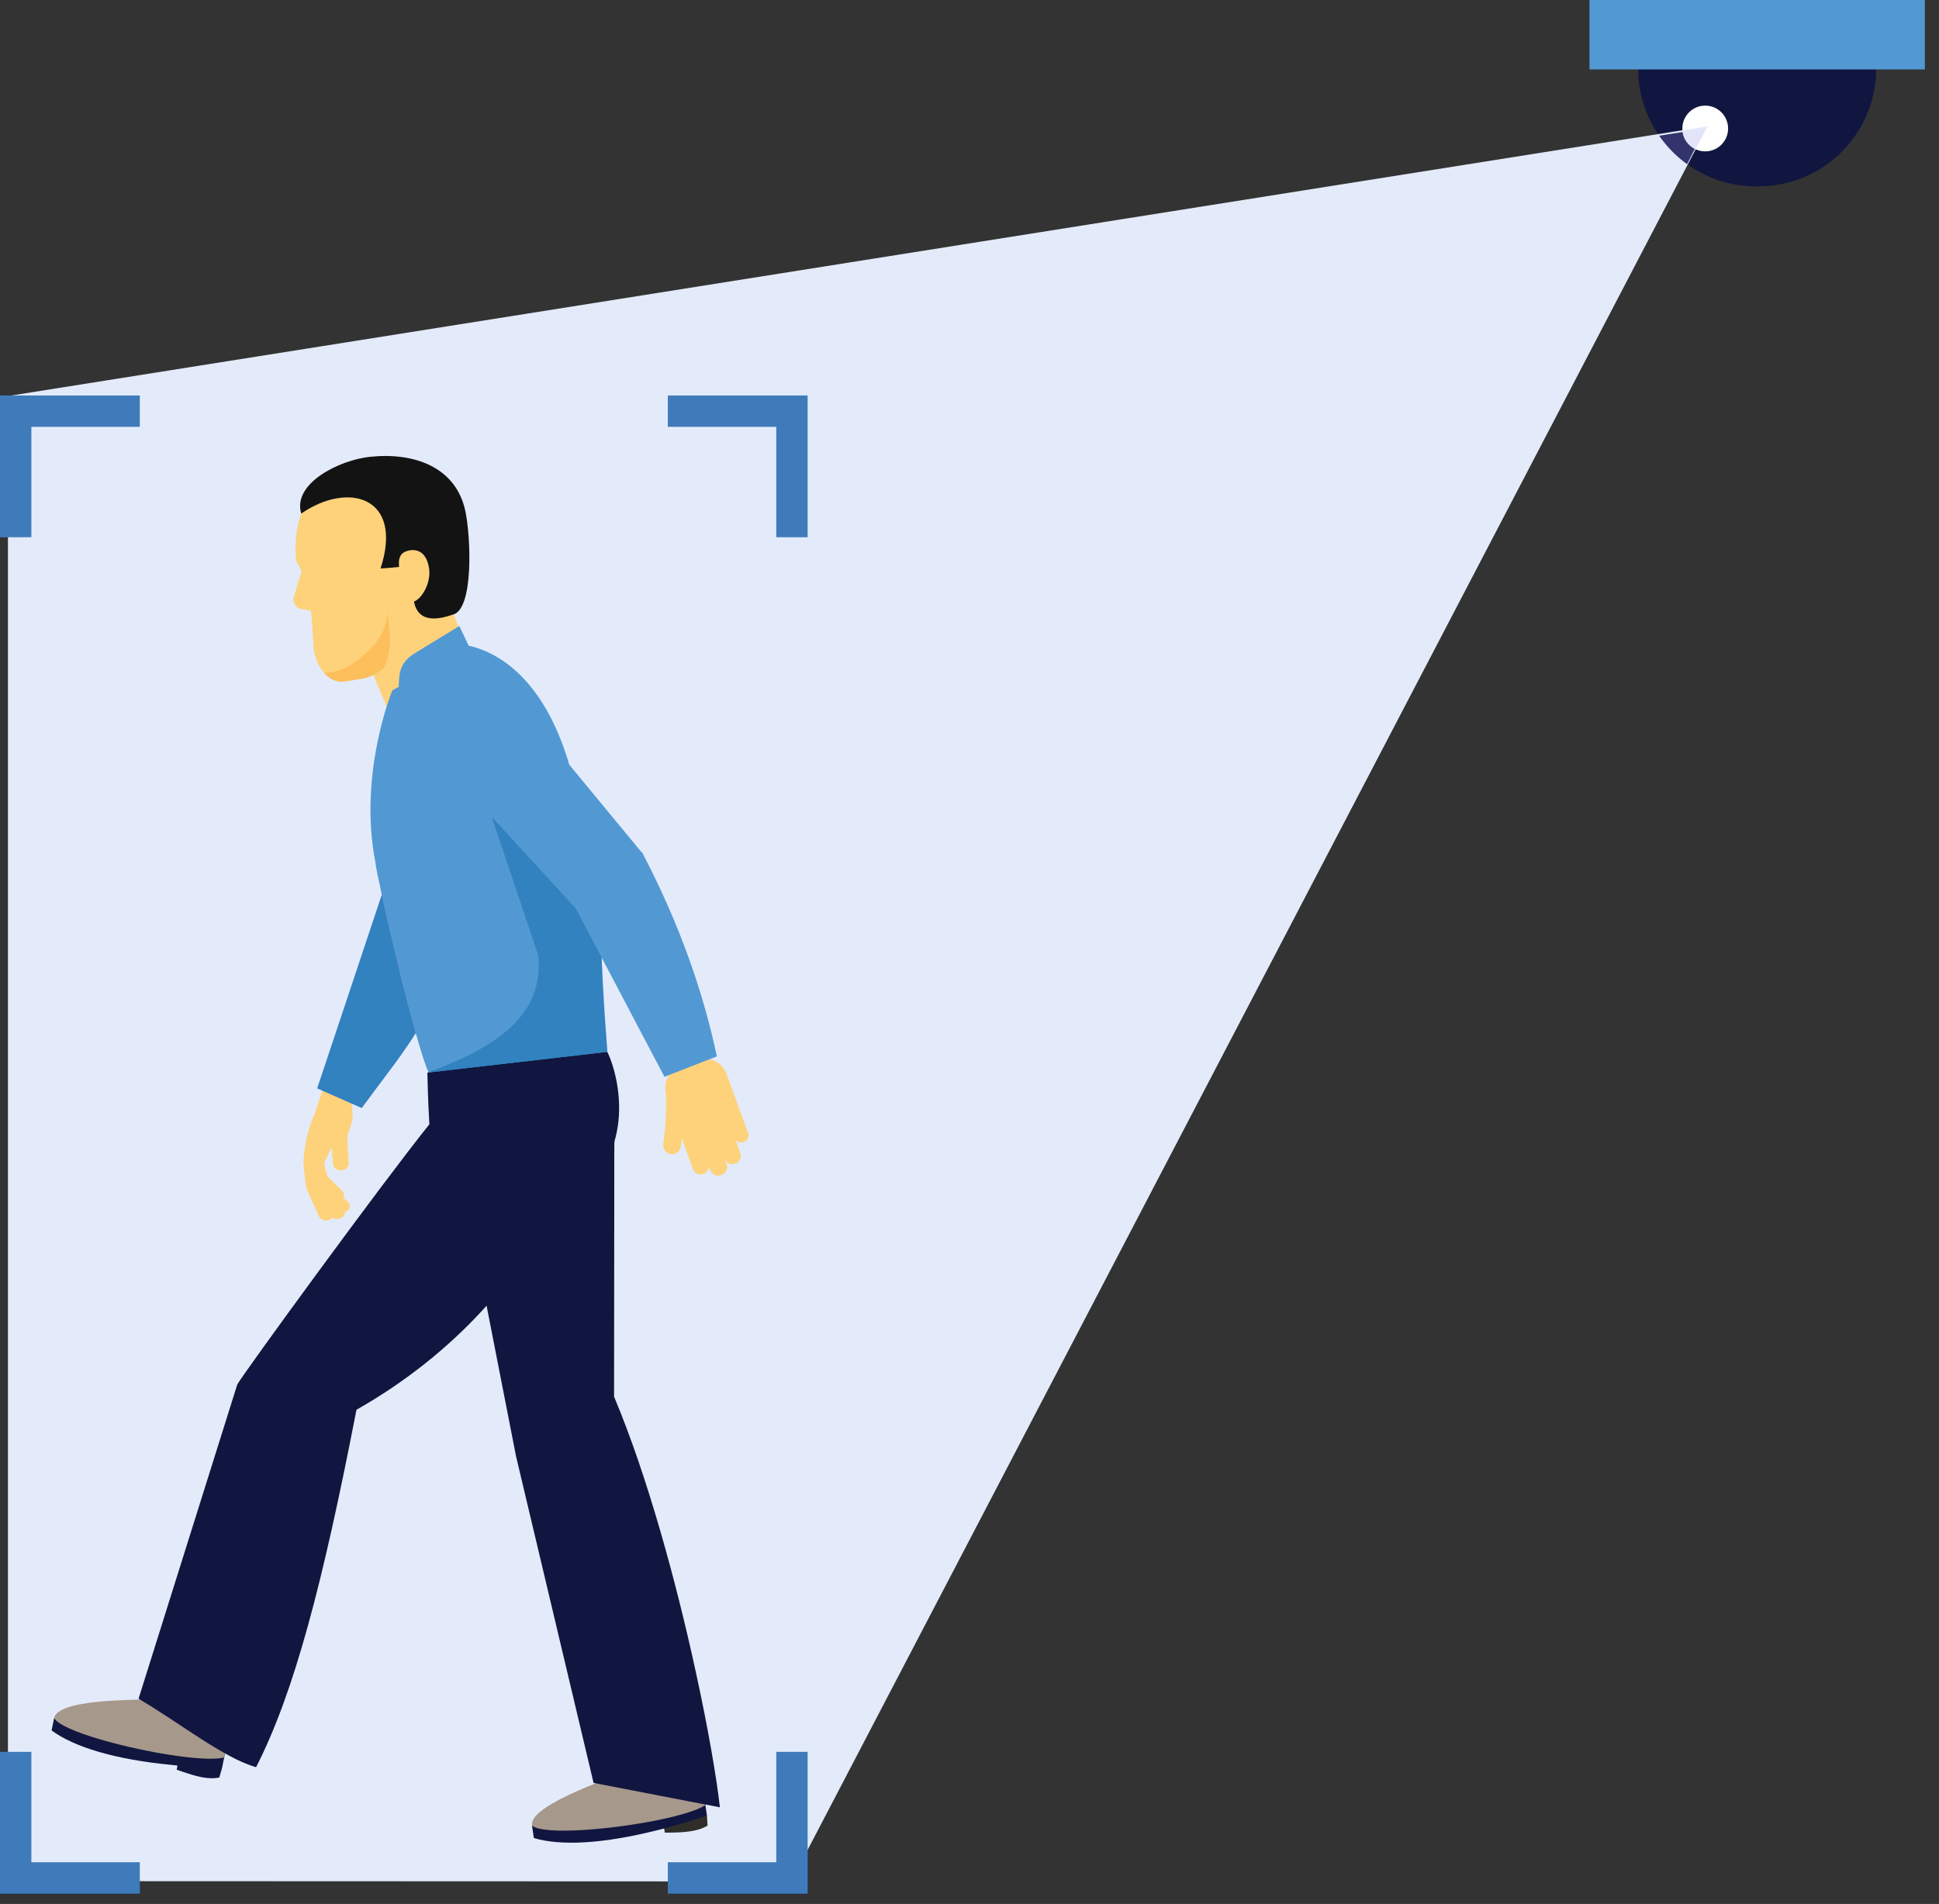 <?xml version="1.0" encoding="UTF-8" standalone="no"?>
<!DOCTYPE svg PUBLIC "-//W3C//DTD SVG 1.1//EN" "http://www.w3.org/Graphics/SVG/1.1/DTD/svg11.dtd">
<svg width="100%" height="100%" viewBox="0 0 111 109" version="1.1" xmlns="http://www.w3.org/2000/svg" xmlns:xlink="http://www.w3.org/1999/xlink" xml:space="preserve" xmlns:serif="http://www.serif.com/" style="fill-rule:evenodd;clip-rule:evenodd;stroke-linejoin:round;stroke-miterlimit:1.414;">
    <rect x="0" y="0" width="111" height="109" fill="#333333" stroke="none"/>
    <g transform="matrix(1,0,0,1,-296.526,-167.726)">
        <path d="M298.322,198.482L296.526,198.482L296.526,190.367L304.53,190.367L304.53,192.162L298.322,192.162L298.322,198.482Z" style="fill:rgb(34,67,170);fill-rule:nonzero;"/>
        <path d="M340.965,198.482L342.76,198.482L342.76,190.367L334.756,190.367L334.756,192.162L340.965,192.162L340.965,198.482Z" style="fill:rgb(34,67,170);fill-rule:nonzero;"/>
        <path d="M298.322,268.018L296.526,268.018L296.526,276.133L304.53,276.133L304.53,274.338L298.322,274.338L298.322,268.018Z" style="fill:rgb(34,67,170);fill-rule:nonzero;"/>
        <path d="M340.965,268.018L342.76,268.018L342.76,276.133L334.756,276.133L334.756,274.338L340.965,274.338L340.965,268.018Z" style="fill:rgb(34,67,170);fill-rule:nonzero;"/>
        <path d="M397.185,178.396L397.048,178.396C393.322,178.396 390.301,175.375 390.301,171.649L390.301,169.15L403.932,169.15L403.932,171.649C403.932,175.375 400.911,178.396 397.185,178.396Z" style="fill:rgb(17,22,64);fill-rule:nonzero;"/>
        <rect x="387.517" y="167.726" width="19.2" height="3.975" style="fill:rgb(82,153,211);fill-rule:nonzero;"/>
        <path d="M395.453,175.083C395.453,175.806 394.867,176.392 394.143,176.392C393.42,176.392 392.834,175.806 392.834,175.083C392.834,174.359 393.42,173.773 394.143,173.773C394.867,173.773 395.453,174.359 395.453,175.083Z" style="fill:white;fill-rule:nonzero;"/>
        <path id="_-Кривая-" serif:id="(Кривая)" d="M394.287,174.952L341.816,275.436L296.981,275.418L296.981,190.399L394.287,174.952Z" style="fill:rgb(227,235,250);"/>
        <path d="M298.322,198.482L296.818,198.482L296.526,198.482L296.526,190.367L304.53,190.367L304.53,192.162L298.322,192.162L298.322,198.482Z" style="fill:rgb(63,123,187);fill-rule:nonzero;"/>
        <path d="M342.76,198.482L340.965,198.482L340.965,196.993L340.965,192.162L334.756,192.162L334.756,190.367L342.76,190.367L342.76,198.482Z" style="fill:rgb(63,123,187);fill-rule:nonzero;"/>
        <path d="M304.53,276.133L296.526,276.133L296.526,268.018L298.322,268.018L298.322,274.338L304.53,274.338L304.53,276.133Z" style="fill:rgb(63,123,187);fill-rule:nonzero;"/>
        <path d="M342.76,276.133L334.756,276.133L334.756,274.338L340.965,274.338L340.965,273.218L340.965,268.018L342.76,268.018L342.76,276.133Z" style="fill:rgb(63,123,187);fill-rule:nonzero;"/>
        <path d="M393.105,177.125C392.484,176.676 391.942,176.125 391.505,175.496L392.849,175.285C392.915,175.708 393.182,176.063 393.549,176.25L393.105,177.125Z" style="fill:rgb(50,52,107);fill-rule:nonzero;"/>
        <path d="M393.549,176.25C393.182,176.063 392.915,175.708 392.849,175.285L394.143,175.083L393.549,176.25Z" style="fill:rgb(228,227,250);fill-rule:nonzero;"/>
        <path d="M315.083,234.242L315.127,234.581L315.276,235.076L316.105,235.882C316.221,235.995 316.243,236.153 316.175,236.279L316.444,236.541C316.599,236.692 316.586,236.92 316.416,237.052L316.272,237.127C316.272,237.253 316.202,237.375 316.073,237.448C315.858,237.57 315.577,237.518 315.438,237.336L314.45,236.041C314.376,235.866 314.17,234.333 314.17,234.333C314.141,234.117 314.319,233.925 314.567,233.904C314.823,233.882 315.054,234.026 315.083,234.242Z" style="fill:rgb(254,210,123);fill-rule:nonzero;"/>
        <path d="M316.61,230.423L316.706,231.402C316.729,231.638 316.703,231.874 316.63,232.099L316.436,232.691L316.407,232.917L316.491,234.319C316.505,234.536 316.315,234.718 316.066,234.726C315.808,234.735 315.594,234.565 315.58,234.348L315.518,233.406L315.083,234.287L314.969,235.716L315.616,237.055C315.714,237.256 315.606,237.485 315.377,237.566C315.139,237.65 314.874,237.552 314.776,237.35L314.051,235.738C314.051,235.738 313.904,234.574 313.895,234.209C313.893,234.14 313.909,234.045 313.918,233.948C313.957,233.545 314.097,232.424 314.52,231.545L315.151,229.656L316.61,230.423Z" style="fill:rgb(254,210,123);fill-rule:nonzero;"/>
        <path d="M318.61,218.279L314.688,230.032L317.234,231.155C319.444,228.115 320.896,226.649 322.505,222.345C322.88,220.867 320.169,214.056 318.61,218.279Z" style="fill:rgb(149,143,237);fill-rule:nonzero;"/>
        <path d="M317.234,231.155L316.657,230.901L314.982,230.162L314.688,230.032L318.383,218.958C318.844,221.056 319.66,224.501 320.325,226.865C319.421,228.305 318.441,229.495 317.234,231.155Z" style="fill:rgb(49,130,191);fill-rule:nonzero;"/>
        <path d="M319.149,209.334C321.229,210.564 322.505,206.895 323.396,205.438L322.027,201.515L316.751,203.654L319.149,209.334Z" style="fill:rgb(254,210,123);fill-rule:nonzero;"/>
        <path d="M315.082,206.249C315.379,206.593 315.782,206.812 316.282,206.737L317.372,206.559C317.72,206.474 318.106,206.282 318.477,206.006C319.487,205.239 320.764,202.172 320.768,202.173C321.049,202.124 321.329,202.17 321.573,202.216C322.023,202.301 322.351,202.385 322.336,201.87C322.312,200.992 323.097,199.6 323.05,198.445C322.256,193.383 319.144,194.063 317.258,194.3C315.747,194.559 314.378,195.47 313.773,197.125C313.593,197.614 313.479,198.172 313.45,198.799C313.435,199.124 313.444,199.458 313.473,199.82C313.629,200.136 313.798,200.394 313.798,200.394L313.714,200.676L313.339,201.928C313.256,202.251 313.487,202.572 313.822,202.605L314.324,202.679C314.374,203.017 314.487,204.936 314.487,204.936C314.558,205.378 314.758,205.887 315.082,206.249Z" style="fill:rgb(254,210,123);fill-rule:nonzero;"/>
        <path d="M322.423,202.919C319.083,204.094 320.473,200.068 320.473,200.068C320.473,200.068 318.821,200.25 318.311,200.273C319.648,196.158 316.464,195.266 313.771,197.127C313.252,195.416 315.928,194.064 317.713,193.877C320.263,193.611 322.628,194.474 323.165,196.982C323.478,198.44 323.662,202.678 322.423,202.919Z" style="fill:rgb(19,19,19);fill-rule:nonzero;"/>
        <path d="M321.097,200.33C321.193,201.127 320.633,202.129 320.111,202.192C319.59,202.255 319.57,201.602 319.465,200.806C319.395,200.28 319.171,199.547 319.723,199.31C320.205,199.104 320.955,199.161 321.097,200.33Z" style="fill:rgb(254,210,123);fill-rule:nonzero;"/>
        <path d="M316.09,206.752C315.678,206.752 315.34,206.548 315.082,206.249C315.085,206.25 315.089,206.25 315.092,206.25C315.412,206.25 315.733,206.183 316.031,206.068C316.497,205.891 316.914,205.605 317.295,205.281C317.675,204.957 318.03,204.592 318.287,204.163C318.547,203.735 318.709,203.24 318.694,202.738C318.772,203.297 318.853,203.86 318.842,204.424C318.832,204.972 318.734,205.52 318.477,206.006C318.285,206.149 318.088,206.27 317.895,206.365C317.716,206.453 317.54,206.518 317.372,206.559L316.282,206.737C316.216,206.747 316.152,206.752 316.09,206.752Z" style="fill:rgb(253,191,91);fill-rule:nonzero;"/>
        <path d="M331.293,227.944C330.778,228.222 321.109,229.231 321.109,229.231C320.308,227.645 318.011,217.55 318.022,217.13C317.011,211.999 318.987,207.245 318.987,207.245L319.353,207.046C319.365,206.281 319.41,205.706 320.187,205.172L322.82,203.564L323.355,204.69C325.347,205.132 327.834,206.941 329.179,211.727C330.185,215.305 330.9,218.629 330.954,221.98C330.993,224.422 331.291,227.908 331.293,227.944Z" style="fill:rgb(82,153,211);fill-rule:nonzero;"/>
        <path d="M334.381,271.507L334.397,271.593L334.446,271.869L334.544,272.405L334.586,272.644C334.696,272.642 334.808,272.64 334.918,272.641C335.685,272.629 336.466,272.586 337.031,272.239L336.996,271.67L335.606,271.583L335.366,271.568L334.414,271.509L334.381,271.507Z" style="fill:rgb(47,46,41);fill-rule:nonzero;"/>
        <path d="M326.982,272.231L327.086,272.951C328.616,273.411 331.046,273.291 334.205,272.49C334.318,272.463 334.431,272.434 334.544,272.405C334.731,272.356 334.919,272.304 335.111,272.25C335.716,272.08 336.343,271.887 336.996,271.67L336.906,271.059L336.897,270.995L336.866,270.785L335.853,270.932L335.522,270.982L334.488,271.133L326.982,272.231Z" style="fill:rgb(17,22,64);fill-rule:nonzero;"/>
        <path d="M336.906,271.059C336.654,271.237 336.193,271.416 335.606,271.583C335.258,271.685 334.868,271.781 334.446,271.87L334.335,271.895C331.547,272.478 327.594,272.802 326.982,272.232C326.911,271.739 327.678,271.152 329.093,270.48C329.232,270.417 329.376,270.35 329.53,270.28C329.637,270.234 329.747,270.187 329.862,270.134C330.009,270.073 330.16,270.008 330.317,269.943C330.425,269.899 330.537,269.854 330.648,269.81C330.804,269.748 330.964,269.688 331.128,269.622C331.319,269.548 331.515,269.473 331.717,269.398C331.93,269.319 332.149,269.241 332.375,269.159C333.448,268.774 334.269,268.694 334.895,268.796C335.805,268.943 336.304,269.474 336.581,270.009C336.723,270.284 336.808,270.56 336.857,270.786L336.897,270.994L336.906,271.059Z" style="fill:rgb(166,152,139);fill-rule:nonzero;"/>
        <path d="M322.495,232.834L326.065,251.086L330.505,269.795L330.625,269.818L336.151,270.888L336.9,271.03L337.737,271.193C337.548,269.494 337.063,266.665 336.348,263.395C335.25,258.354 333.608,252.269 331.679,247.684L331.693,233.273L331.698,233.112C331.867,230.731 331.171,229.898 328.989,228.979L327.983,229.004L322.495,232.834Z" style="fill:rgb(17,22,64);fill-rule:nonzero;"/>
        <path d="M306.641,269.039C306.746,269.077 306.85,269.111 306.955,269.149C307.078,269.192 307.199,269.233 307.326,269.27C307.929,269.466 308.541,269.599 309.079,269.487L309.238,268.94L307.959,268.389L307.844,268.339L307.738,268.294L306.861,267.915L306.818,267.989L306.771,268.266L306.684,268.801L306.641,269.039Z" style="fill:rgb(17,22,64);fill-rule:nonzero;"/>
        <path d="M299.479,266.79C300.764,267.742 303.09,268.45 306.335,268.765C306.449,268.779 306.567,268.792 306.684,268.801C306.874,268.817 307.068,268.834 307.268,268.848C307.368,268.855 307.465,268.863 307.568,268.869C308.103,268.904 308.659,268.925 309.238,268.94L309.359,268.335L309.374,268.272L309.417,268.064L308.412,267.859L308.095,267.799L307.061,267.588L299.626,266.079L299.479,266.79Z" style="fill:rgb(17,22,64);fill-rule:nonzero;"/>
        <path d="M299.626,266.079C300.017,266.824 303.84,267.857 306.659,268.251L306.771,268.266C307.146,268.318 307.5,268.355 307.824,268.379L307.959,268.389C308.567,268.431 309.061,268.417 309.359,268.335L309.374,268.272L309.406,268.063C309.436,267.831 309.45,267.546 309.408,267.238C309.394,267.141 309.378,267.038 309.348,266.939C309.259,266.578 309.077,266.209 308.742,265.895C308.601,265.761 308.431,265.635 308.232,265.524C307.678,265.216 306.879,265.015 305.74,265.015C305.498,265.015 305.268,265.013 305.038,265.014C304.825,265.018 304.615,265.021 304.411,265.028L304.155,265.035C303.905,265.04 303.9,265.043 303.895,265.042C303.775,265.045 303.654,265.049 303.54,265.057C303.368,265.062 303.203,265.074 303.043,265.08C302.918,265.089 302.799,265.096 302.682,265.106C302.515,265.119 302.355,265.132 302.205,265.144C300.647,265.299 299.725,265.593 299.626,266.079Z" style="fill:rgb(166,152,139);fill-rule:nonzero;"/>
        <path d="M304.457,264.979C306.546,266.176 309.348,268.396 311.186,268.895C313.373,264.613 314.998,258.403 316.932,248.434C322.675,245.176 326.401,240.675 328.447,236.515C332.973,234.651 332.159,229.752 331.293,227.944L320.991,229.131C321.043,231.271 321.057,230.959 321.106,232.09C318.387,235.474 310.533,246.252 310.11,246.983L304.457,264.979Z" style="fill:rgb(17,22,64);fill-rule:nonzero;"/>
        <path d="M329.546,233.192C329.737,233.079 329.925,232.97 330.116,232.861C329.941,232.977 329.749,233.09 329.546,233.192Z" style="fill:rgb(16,20,59);fill-rule:nonzero;"/>
        <path d="M320.991,229.131C321.011,229.124 321.032,229.117 321.052,229.109C321.054,229.114 321.057,229.119 321.059,229.124L320.991,229.131ZM331.215,226.952C331.138,225.925 331.024,224.266 330.974,222.787L331.223,226.805L331.215,226.952Z" style="fill:rgb(190,187,243);fill-rule:nonzero;"/>
        <path d="M331.293,227.944C331.293,227.932 331.26,227.549 331.215,226.952L331.223,226.805L331.293,227.944Z" style="fill:rgb(187,166,174);fill-rule:nonzero;"/>
        <path d="M330.739,218.982C330.586,217.743 330.358,216.495 330.073,215.225L330.526,215.534L330.739,218.982Z" style="fill:rgb(190,187,243);fill-rule:nonzero;"/>
        <path d="M321.059,229.124C321.057,229.119 321.054,229.114 321.052,229.109C324.797,227.732 327.703,225.921 327.336,222.415L323.396,210.669L330.073,215.225C330.358,216.495 330.586,217.743 330.739,218.982L330.974,222.787C331.024,224.266 331.138,225.925 331.215,226.952C331.26,227.549 331.293,227.932 331.293,227.944L321.059,229.124Z" style="fill:rgb(49,130,191);fill-rule:nonzero;"/>
        <path d="M320.991,229.131L321.059,229.124L331.293,227.944L320.991,229.131Z" style="fill:rgb(14,18,62);fill-rule:nonzero;"/>
        <path d="M335.09,229.375C334.796,229.382 334.597,229.635 334.621,229.929C334.697,231.063 334.649,232.165 334.493,233.215C334.456,233.488 334.638,233.743 334.911,233.797C335.193,233.852 335.456,233.671 335.497,233.38C335.666,232.278 335.723,231.123 335.652,229.936C335.631,229.624 335.372,229.369 335.09,229.375Z" style="fill:rgb(254,210,123);fill-rule:nonzero;"/>
        <path d="M335.197,230.519C334.947,230.609 334.823,230.876 334.91,231.118L336.192,234.654C336.28,234.895 336.547,235.02 336.788,234.932C337.038,234.841 337.163,234.575 337.076,234.333L335.793,230.797C335.706,230.556 335.439,230.431 335.197,230.519Z" style="fill:rgb(254,210,123);fill-rule:nonzero;"/>
        <path d="M336.225,230.587C335.96,230.684 335.823,230.955 335.911,231.196L337.194,234.732C337.281,234.973 337.56,235.094 337.816,235.001C338.081,234.905 338.218,234.634 338.13,234.392L336.847,230.856C336.76,230.615 336.481,230.494 336.225,230.587Z" style="fill:rgb(254,210,123);fill-rule:nonzero;"/>
        <path d="M337.02,229.927C336.764,230.019 336.636,230.287 336.723,230.529L338.006,234.065C338.093,234.306 338.364,234.429 338.61,234.34C338.865,234.247 338.994,233.979 338.907,233.738L337.624,230.202C337.537,229.961 337.266,229.837 337.02,229.927Z" style="fill:rgb(254,210,123);fill-rule:nonzero;"/>
        <path d="M337.949,229.977C337.727,230.058 337.616,230.295 337.694,230.509L338.566,232.86C338.644,233.074 338.881,233.185 339.095,233.107C339.317,233.026 339.428,232.789 339.35,232.575L338.478,230.225C338.401,230.01 338.164,229.899 337.949,229.977Z" style="fill:rgb(254,210,123);fill-rule:nonzero;"/>
        <path d="M336.61,226.882L334.356,227.699L335.204,230.037L337.458,229.22L336.61,226.882Z" style="fill:rgb(255,201,144);fill-rule:nonzero;"/>
        <path d="M338.486,231.425C338.263,231.506 338.027,231.395 337.949,231.181L338,231.323C338.088,231.564 337.963,231.831 337.722,231.919C337.472,232.009 337.205,231.885 337.117,231.643L337.165,231.775C337.253,232.016 337.128,232.283 336.886,232.371C336.636,232.461 336.37,232.337 336.282,232.095C336.37,232.337 336.245,232.603 336.003,232.691C335.753,232.782 335.486,232.657 335.399,232.416L335.074,231.519L335.016,231.359L334.692,230.467C334.434,229.757 334.802,228.972 335.512,228.714L336.373,228.402C337.083,228.144 337.868,228.511 338.126,229.222L338.449,230.114L338.507,230.274L338.733,230.896C338.811,231.111 338.7,231.347 338.486,231.425Z" style="fill:rgb(254,210,123);fill-rule:nonzero;"/>
        <path d="M326.668,208.541L333.331,216.612L329.491,219.741L322.717,212.356C321.724,211.351 320.616,208.998 321.967,207.758C321.967,207.758 324.201,205.746 326.668,208.541Z" style="fill:rgb(82,153,211);fill-rule:nonzero;"/>
        <path d="M329.491,219.741L334.562,229.372L337.564,228.203C336.783,224.527 335.454,220.688 333.331,216.612C332.483,215.344 327.395,215.757 329.491,219.741Z" style="fill:rgb(82,153,211);fill-rule:nonzero;"/>
    </g>
</svg>
